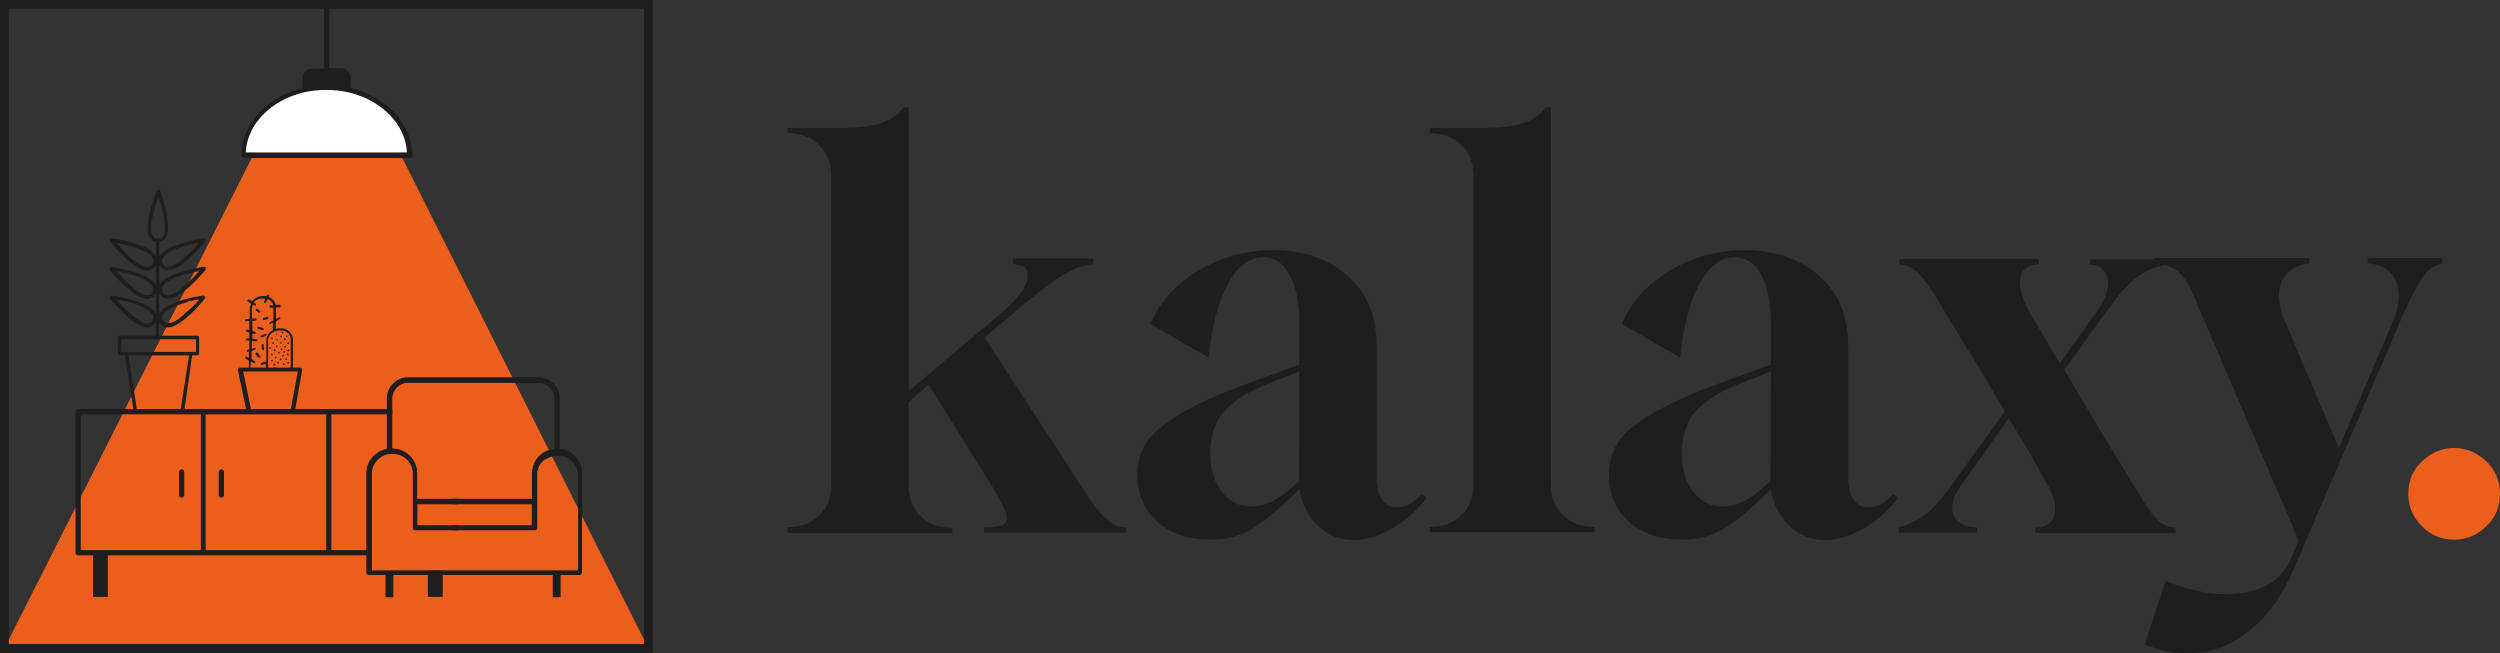 <?xml version="1.0" encoding="utf-8"?>
<!-- Generator: Adobe Illustrator 23.1.0, SVG Export Plug-In . SVG Version: 6.00 Build 0)  -->
<svg version="1.1" xmlns="http://www.w3.org/2000/svg" xmlns:xlink="http://www.w3.org/1999/xlink" x="0px" y="0px"
	 viewBox="0 0 572.6 149.6" style="enable-background:new 0 0 572.6 149.6;" xml:space="preserve">
<rect x="0" y="0" width="572.6" height="149.6" fill="#333333" stroke="none"/>
<style type="text/css">
	.st0{fill:#A3A2A2;}
	.st1{fill:#EB5E1C;}
	.st2{fill:#FFE91C;}
	.st3{fill:#162333;}
	.st4{fill:none;stroke:#000000;stroke-width:1.15;stroke-miterlimit:10;}
	.st5{fill:none;stroke:#000000;stroke-width:0.812;stroke-miterlimit:10;}
	.st6{fill:#010202;}
	.st7{fill:none;}
	.st8{fill:none;stroke:#010202;stroke-width:1.206;stroke-linecap:round;stroke-linejoin:round;stroke-miterlimit:10;}
	.st9{fill:#EB5E1C;stroke:#010202;stroke-width:1.206;stroke-linecap:round;stroke-linejoin:round;stroke-miterlimit:10;}
	.st10{fill:none;stroke:#010202;stroke-width:1.809;stroke-miterlimit:10;}
	.st11{fill:none;stroke:#010202;stroke-width:0.905;stroke-linecap:round;stroke-linejoin:round;stroke-miterlimit:10;}
	.st12{fill:none;stroke:#010202;stroke-width:0.519;stroke-linecap:round;stroke-linejoin:round;stroke-miterlimit:10;}
	.st13{fill:#EB5E1C;stroke:#010202;stroke-width:0.519;stroke-linecap:round;stroke-linejoin:round;stroke-miterlimit:10;}
	.st14{fill:#EB5E1C;stroke:#010202;stroke-width:0.831;stroke-linecap:round;stroke-linejoin:round;stroke-miterlimit:10;}
	.st15{fill:none;stroke:#010202;stroke-width:0.831;stroke-linecap:round;stroke-linejoin:round;stroke-miterlimit:10;}
	.st16{fill:#FFFFFF;}
	.st17{fill:none;stroke:#000000;stroke-width:2;stroke-miterlimit:10;}
	.st18{fill:#1E1E1E;}
</style>
<g id="Calque_3">
</g>
<g id="Calque_2">
</g>
<g id="Calque_1">
	<g>
		<polygon class="st1" points="58.3,34.9 91.5,34.9 148.5,148.5 1,148.5 		"/>
		<g>
			<g>
				<path class="st18" d="M104.3,93.7H17.9c-0.3,0-0.6,0.3-0.6,0.6v32.3c0,0.3,0.3,0.6,0.6,0.6h3.4v9.5h3.4v-9.5H98v9.5h3.4v-9.5
					h2.8c0.3,0,0.6-0.3,0.6-0.6V94.3C104.9,94,104.6,93.7,104.3,93.7z M45.9,126H18.5V94.9h27.5V126z M74.7,126H47.1V94.9h27.6V126z
					 M103.6,126H75.9V94.9h27.7V126z"/>
			</g>
			<g>
				<path class="st18" d="M50.7,114c-0.3,0-0.6-0.3-0.6-0.6v-5.3c0-0.3,0.3-0.6,0.6-0.6s0.6,0.3,0.6,0.6v5.3
					C51.3,113.7,51.1,114,50.7,114z"/>
			</g>
			<g>
				<path class="st18" d="M41.6,114c-0.3,0-0.6-0.3-0.6-0.6v-5.3c0-0.3,0.3-0.6,0.6-0.6s0.6,0.3,0.6,0.6v5.3
					C42.2,113.7,41.9,114,41.6,114z"/>
			</g>
		</g>
		<g>
			<g>
				<rect x="92.4" y="115.5" class="st1" width="26.2" height="4.8"/>
			</g>
			<g>
				<path class="st18" d="M128.2,102.8V91.3c0-2.7-2.2-4.9-4.9-4.9H93.5c-2.7,0-4.9,2.2-4.9,4.9v11.5c-2.7,0.5-4.7,2.9-4.7,5.6v22.7
					c0,0.3,0.3,0.6,0.6,0.6h3.8v5.1h1.8v-5.1h36.5v5.1h1.8v-5.1h4.3c0.3,0,0.6-0.3,0.6-0.6v-22.7C133.4,105.5,131.1,103,128.2,102.8
					z M89.9,91.3c0-2,1.6-3.6,3.7-3.6h29.8c2,0,3.6,1.6,3.6,3.6v11.5c0,0-0.1,0-0.1,0c-1,0.1-1.9,0.5-2.7,1
					c-0.2,0.1-0.3,0.2-0.4,0.3c-1.2,1-2,2.6-2,4.3v5.8H95.6v-5.8c0-3.2-2.6-5.7-5.7-5.7h0V91.3z M95.6,115.5h26.2v4.8H95.6V115.5z
					 M132.2,130.6h-47v-22.1c0-2.1,1.5-3.9,3.5-4.4c0.2,0,0.4-0.1,0.6-0.1c0,0,0,0,0.1,0c0.1,0,0.3,0,0.4,0h0.2c2.5,0,4.5,2,4.5,4.5
					v12.4c0,0.3,0.3,0.6,0.6,0.6h27.4c0.3,0,0.6-0.3,0.6-0.6v-12.4c0-0.2,0-0.3,0-0.4c0-0.1,0-0.3,0.1-0.4c0-0.1,0.1-0.3,0.1-0.4
					c0-0.2,0.1-0.3,0.2-0.4c0-0.1,0.1-0.2,0.1-0.3c0.1-0.1,0.1-0.2,0.2-0.3c0-0.1,0.1-0.2,0.2-0.2c0.1-0.1,0.1-0.2,0.2-0.3
					c0.1-0.1,0.2-0.2,0.3-0.3c0.1-0.1,0.2-0.2,0.3-0.2c0.1,0,0.1-0.1,0.2-0.1c0,0,0,0,0.1,0c0.1-0.1,0.3-0.2,0.4-0.3
					c0.1,0,0.2-0.1,0.3-0.1c0.4-0.2,0.9-0.4,1.4-0.4c0.2,0,0.3,0,0.5,0h0.2c0.2,0,0.3,0,0.5,0c2.2,0.2,4,2.2,4,4.5V130.6z"/>
				<path class="st7" d="M132.2,108.5v10l-2-3.7l-1.2-2.2l-1.7-3.1l-0.5-0.9l-2-3.6c0,0,0,0,0.1,0c0.1-0.1,0.3-0.2,0.4-0.3
					c0.1,0,0.2-0.1,0.3-0.1c0.4-0.2,0.9-0.4,1.4-0.4c0.2,0,0.3,0,0.5,0h0.2c0.2,0,0.3,0,0.5,0C130.5,104.2,132.2,106.1,132.2,108.5z
					"/>
				<path class="st7" d="M127,91.3v11.5c0,0-0.1,0-0.1,0c-1,0.1-1.9,0.5-2.7,1l-0.5-1l-4.4-8.1l-0.5-1l-3-6h7.6
					C125.4,87.6,127,89.3,127,91.3z"/>
				<path class="st1" d="M124.2,103.8c-0.2,0.1-0.3,0.2-0.4,0.3c-1.2,1-2,2.6-2,4.3v5.8H95.6v-5.8c0-3.2-2.6-5.7-5.7-5.7h0V91.3
					c0-2,1.6-3.6,3.7-3.6h22.2l3,6l0.5,1l4.4,8.1L124.2,103.8z"/>
				<path class="st1" d="M132.2,118.5v12.1h-47v-22.1c0-2.1,1.5-3.9,3.5-4.4c0.2,0,0.4-0.1,0.6-0.1c0,0,0,0,0.1,0c0.1,0,0.3,0,0.4,0
					h0.2c2.5,0,4.5,2,4.5,4.5v12.4c0,0.3,0.3,0.6,0.6,0.6h27.4c0.3,0,0.6-0.3,0.6-0.6v-12.4c0-0.2,0-0.3,0-0.4c0-0.1,0-0.3,0.1-0.4
					c0-0.1,0.1-0.3,0.1-0.4c0-0.2,0.1-0.3,0.2-0.4c0-0.1,0.1-0.2,0.1-0.3c0.1-0.1,0.1-0.2,0.2-0.3c0-0.1,0.1-0.2,0.2-0.2
					c0.1-0.1,0.1-0.2,0.2-0.3c0.1-0.1,0.2-0.2,0.3-0.3c0.1-0.1,0.2-0.2,0.3-0.2c0.1,0,0.1-0.1,0.2-0.1l2,3.6l0.5,0.9l1.7,3.1
					l1.2,2.2L132.2,118.5z"/>
			</g>
		</g>
		<g>
			<g>
				<polygon class="st1" points="44.9,77.7 44.9,80.6 37.3,80.6 38.7,77.7 				"/>
			</g>
			<g>
				<polygon class="st1" points="43.2,81.4 41.4,93.7 31.3,93.7 31.2,92.8 31.2,92.8 31.3,92.5 36.9,81.4 				"/>
			</g>
			<g>
				<path class="st18" d="M36.6,67.3c0.4,0.7,1,1.1,1.7,1.1c0.1,0,0.1,0,0.2,0c2.5,0,6.2-3.9,7.8-5.7c0.4-0.4,0.6-0.8,0.8-0.9
					c0.1-0.1,0.1-0.3,0-0.5c0,0,0-0.1-0.1-0.1c-0.1-0.1-0.2-0.1-0.4-0.1c-0.3,0.1-8.6,1.3-10.1,4.1v-4.6c0,0,0,0.1,0.1,0.2
					c0.4,0.7,1,1.1,1.7,1.1c0.1,0,0.1,0,0.2,0c3.1,0,8-6,8.5-6.6c0.1-0.1,0.1-0.3,0-0.5c-0.1-0.2-0.2-0.2-0.4-0.2
					c-0.3,0.1-8.6,1.3-10.1,4.1v-3.3c0.6-0.1,1.1-0.4,1.4-0.9c1.8-2.6-1.1-10.5-1.2-10.8c-0.1-0.2-0.2-0.3-0.4-0.3
					c-0.2,0-0.3,0.1-0.4,0.3c-0.3,0.8-3.3,8.3-1.6,10.8c0.3,0.5,0.8,0.8,1.4,0.9v3.3c-1.4-2.9-9.7-4.1-10.1-4.1
					c-0.2,0-0.3,0.1-0.4,0.2c-0.1,0.1-0.1,0.3,0,0.5c0.6,0.7,5.4,6.7,8.5,6.7c0.1,0,0.1,0,0.2,0c0.7-0.1,1.3-0.5,1.7-1.1
					c0-0.1,0.1-0.1,0.1-0.2v4.6c-1.4-2.9-9.7-4.1-10.1-4.1c-0.2,0-0.3,0.1-0.4,0.2c-0.1,0.1-0.1,0.3,0,0.5c0.6,0.7,5.4,6.6,8.5,6.6
					c0.1,0,0.1,0,0.2,0c0.7-0.1,1.3-0.5,1.7-1.1c0-0.1,0.1-0.1,0.1-0.2v4.6c-1.4-2.9-9.7-4.1-10.1-4.1c-0.2,0-0.3,0.1-0.4,0.2
					c-0.1,0.1-0.1,0.3,0,0.5c0.6,0.7,5.4,6.6,8.5,6.6c0.1,0,0.1,0,0.2,0c0.7-0.1,1.3-0.5,1.7-1.1c0-0.1,0.1-0.1,0.1-0.2v3.2h-8.3
					c-0.2,0-0.4,0.2-0.4,0.4V81c0,0.2,0.2,0.4,0.4,0.4h1.2l2,12.6l0,0.2c0,0.2,0.2,0.3,0.4,0.3h10.8c0.2,0,0.4-0.1,0.4-0.4L44,81.4
					h1.2c0.2,0,0.4-0.2,0.4-0.4v-3.7c0-0.2-0.2-0.4-0.4-0.4h-8.8v-3.2c0,0.1,0,0.1,0.1,0.2c0.4,0.7,1,1.1,1.7,1.1c0.1,0,0.1,0,0.2,0
					c0.6,0,1.3-0.2,2-0.6c2.9-1.5,6.1-5.5,6.5-6c0.1-0.1,0.1-0.3,0-0.5c-0.1-0.1-0.2-0.2-0.4-0.2c-0.1,0-1.5,0.2-3.1,0.6
					c-2.6,0.6-6,1.8-6.9,3.5v-4.6C36.5,67.2,36.6,67.2,36.6,67.3z M37.3,65.6c0.9-1.8,5.6-3,8.3-3.5c-1.8,2.1-5.3,5.7-7.3,5.5
					c-0.4,0-0.8-0.3-1-0.7S37,66,37.3,65.6z M37.3,59.1c0.9-1.8,5.6-3,8.3-3.5c-1.8,2.1-5.3,5.6-7.3,5.5c-0.4,0-0.8-0.3-1-0.7
					S37,59.5,37.3,59.1z M34.9,60.4c-0.2,0.5-0.6,0.7-1,0.7c-2,0.2-5.4-3.3-7.3-5.5c2.7,0.5,7.5,1.7,8.3,3.5
					C35.1,59.5,35.1,59.9,34.9,60.4z M34.9,66.9c-0.2,0.5-0.6,0.7-1,0.7c-1.9,0.2-5.4-3.4-7.3-5.5c2.7,0.5,7.5,1.7,8.3,3.5
					C35.1,66,35.1,66.4,34.9,66.9z M34.9,73.4c-0.2,0.5-0.6,0.7-1,0.7c-1.9,0.2-5.4-3.4-7.3-5.5c2.7,0.5,7.5,1.7,8.3,3.5
					C35.1,72.5,35.1,72.9,34.9,73.4z M37.3,72.1c0.1-0.3,0.4-0.5,0.7-0.8c0.1-0.1,0.1-0.1,0.2-0.1c0.2-0.1,0.4-0.3,0.6-0.4
					c0.1,0,0.2-0.1,0.3-0.2c0.4-0.2,0.8-0.4,1.2-0.5c0.1-0.1,0.3-0.1,0.4-0.2c0.3-0.1,0.6-0.2,0.9-0.3c0.3-0.1,0.6-0.2,0.9-0.3
					c0.2,0,0.3-0.1,0.5-0.1c0.1,0,0.2,0,0.3-0.1c0.8-0.2,1.7-0.4,2.3-0.5c-0.2,0.3-0.5,0.5-0.7,0.8c-0.3,0.3-0.6,0.6-0.9,0.9
					c-0.2,0.2-0.5,0.5-0.8,0.7c-0.2,0.2-0.4,0.3-0.6,0.5c-0.2,0.2-0.3,0.3-0.5,0.5c-0.2,0.2-0.3,0.3-0.5,0.4
					c-0.1,0.1-0.2,0.2-0.3,0.3c0,0-0.1,0-0.1,0.1c0,0,0,0-0.1,0.1c0,0,0,0,0,0c-0.8,0.6-1.6,1-2.3,1.1c-0.1,0-0.2,0-0.3,0
					c0,0-0.1,0-0.2,0c-0.4,0-0.8-0.3-1-0.7C37.1,72.9,37,72.5,37.3,72.1z M41.4,93.7H31.3l-0.1-0.9v0l-1.8-11.4h13.9L41.4,93.7z
					 M44.9,77.7v2.9H27.8v-2.9H44.9z M36.4,54.6c-0.1,0-0.2,0-0.3,0c-0.1,0-0.2,0-0.3,0c-0.4-0.1-0.6-0.2-0.8-0.5
					c-1.1-1.6,0.3-6.4,1.3-9c0.9,2.6,2.1,7.4,1,9C37,54.4,36.8,54.5,36.4,54.6z"/>
			</g>
			<g>
				<path class="st1" d="M45.6,68.6c-0.2,0.3-0.5,0.5-0.7,0.8c-0.3,0.3-0.6,0.6-0.9,0.9c-0.2,0.2-0.5,0.5-0.8,0.7
					c-0.2,0.2-0.4,0.3-0.6,0.5c-0.2,0.2-0.3,0.3-0.5,0.5c-0.2,0.2-0.3,0.3-0.5,0.4c-0.1,0.1-0.2,0.2-0.3,0.3c-0.1,0-0.1,0.1-0.2,0.1
					l1.8-3.7v0c0.1,0,0.2,0,0.3-0.1C44.1,68.9,44.9,68.7,45.6,68.6z"/>
			</g>
		</g>
		<g>
			<g>
				<path class="st18" d="M80.3,20.1v-2.3c0-1.2-1-2.2-2.2-2.2h-2.7V1h-1.2v14.7h-2.7c-1.2,0-2.2,1-2.2,2.2v2.3
					c-8.1,2-14,8.1-14,15.4c0,0.3,0.3,0.6,0.6,0.6h38c0.3,0,0.6-0.2,0.6-0.6C94.3,28.2,88.4,22.1,80.3,20.1z M56.3,34.9
					c0.3-6.5,5.8-11.9,13.1-13.7c1.7-0.4,3.5-0.6,5.3-0.6c1.8,0,3.6,0.2,5.3,0.6c7.4,1.8,12.9,7.2,13.1,13.7H56.3z"/>
				<path class="st16" d="M93.2,34.9H56.3c0.3-6.5,5.8-11.9,13.1-13.7c1.7-0.4,3.5-0.6,5.3-0.6c1.8,0,3.6,0.2,5.3,0.6
					C87.4,23,92.9,28.5,93.2,34.9z"/>
			</g>
		</g>
		<g>
			<path class="st18" d="M149.5,149.5H0V0h149.5V149.5z M2,147.5h145.5V2H2V147.5z"/>
		</g>
		<g>
			<g>
				<path class="st6" d="M62.7,76.1v2.4c0,0,0,0,0,0.1c0,0,0,0,0,0.1v5.5h-1.5v0h2.1V82h0C63.1,82,63,82,63,81.9
					c0-0.1,0.1-0.2,0.2-0.2h0v-5.9C63,75.9,62.8,76,62.7,76.1z M62.9,83.3c0.1,0,0.2,0.1,0.2,0.2c0,0.1-0.1,0.2-0.2,0.2
					s-0.2-0.1-0.2-0.2C62.7,83.4,62.8,83.3,62.9,83.3z M62.9,80.4c-0.1,0-0.2-0.1-0.2-0.2c0-0.1,0.1-0.2,0.2-0.2
					c0.1,0,0.2,0.1,0.2,0.2C63.1,80.3,63,80.4,62.9,80.4z"/>
				<path class="st18" d="M69.1,84.4c-0.1-0.1-0.2-0.2-0.4-0.2h-1.6v-6.4c0-1.4-1.2-2.6-2.6-2.6H64c-0.3,0-0.5,0-0.8,0.1v-1.7
					l0.9-0.5c0.1-0.1,0.2-0.2,0.1-0.3c-0.1-0.1-0.2-0.2-0.3-0.1L63.2,73v-2.6H64c0.1,0,0.3-0.1,0.3-0.3c0-0.1-0.1-0.3-0.3-0.3h-0.9
					C63,69,62.3,68.3,61.5,68l0.1-0.2c0.1-0.1,0-0.3-0.1-0.3c-0.1-0.1-0.3,0-0.3,0.1L61,67.8c-0.1,0-0.3,0-0.4,0h-0.5
					c-1,0-1.8,0.5-2.3,1.2l-0.7-0.4c-0.1-0.1-0.3,0-0.4,0.1c-0.1,0.1,0,0.3,0.1,0.4l0.7,0.5c-0.2,0.4-0.3,0.8-0.3,1.2V73l-0.9,0.1
					c-0.1,0-0.2,0.2-0.2,0.3c0,0.1,0.1,0.2,0.2,0.2h0l0.8-0.1v2.1l-0.5-0.1c-0.1,0-0.3,0-0.3,0.2c0,0.1,0,0.3,0.2,0.3l0.6,0.2v1.3
					l-0.5,0c-0.1,0-0.3,0.1-0.3,0.2c0,0.1,0.1,0.3,0.2,0.3l0.6,0v2l-0.4,0.1c-0.1,0-0.2,0.2-0.2,0.3c0,0.1,0.1,0.2,0.2,0.2
					c0,0,0.1,0,0.1,0l0.2-0.1V82l-0.4-0.3c-0.1-0.1-0.3-0.1-0.4,0.1c-0.1,0.1,0,0.3,0.1,0.4l0.7,0.4v1.6h-2.1
					c-0.1,0-0.3,0.1-0.3,0.2c-0.1,0.1-0.1,0.2-0.1,0.4l2,9.6c0,0.2,0.2,0.4,0.4,0.4H67c0.2,0,0.4-0.2,0.5-0.4l1.7-9.6
					C69.2,84.6,69.1,84.5,69.1,84.4z M57.7,82.9l0.4,0.3c0,0,0.1,0,0.1,0c0.1,0,0.2,0,0.2-0.1c0.1-0.1,0-0.3-0.1-0.4l-0.7-0.5v-1.8
					l0.8-0.3c0.1-0.1,0.2-0.2,0.2-0.3c0-0.1-0.2-0.2-0.3-0.1l-0.6,0.2v-1.8l1,0.1c0,0,0,0,0,0c0.1,0,0.2-0.1,0.3-0.2
					c0-0.2-0.1-0.3-0.2-0.3l-1-0.1v-1.2l0.5,0.1c0,0,0,0,0.1,0c0.1,0,0.2-0.1,0.2-0.2c0-0.1-0.1-0.3-0.2-0.3l-0.6-0.2v-2.3l0.8-0.1
					c0.1,0,0.2-0.2,0.2-0.3c0-0.1-0.2-0.2-0.3-0.2L57.7,73v-2.3c0-0.3,0.1-0.6,0.2-0.9l0.4,0.2c0,0,0.1,0,0.1,0c0.1,0,0.2,0,0.2-0.1
					c0.1-0.1,0-0.3-0.1-0.4l-0.4-0.2c0.4-0.6,1.1-0.9,1.9-0.9h0.5c0.1,0,0.1,0,0.2,0L60.5,69c-0.1,0.1,0,0.3,0.1,0.4
					c0,0,0.1,0,0.1,0c0.1,0,0.2-0.1,0.2-0.1l0.4-0.8c0.6,0.2,1.1,0.8,1.3,1.4H62c-0.2,0-0.3,0.1-0.3,0.3c0,0.1,0.1,0.3,0.3,0.3h0.6
					v2.9l-0.8,0.4c-0.1,0.1-0.2,0.2-0.1,0.3c0,0.1,0.1,0.1,0.2,0.1c0,0,0.1,0,0.1,0l0.5-0.3v1.7c-0.9,0.5-1.5,1.4-1.5,2.5v4.7
					c0,0-0.1,0-0.1,0l-1,0.3c-0.1,0-0.2,0.2-0.2,0.3c0,0.1,0.1,0.2,0.2,0.2c0,0,0.1,0,0.1,0l0.9-0.3v0.9h0.5v-6.1
					c0-0.8,0.4-1.5,1-1.9c0.2-0.1,0.3-0.2,0.5-0.3c0.2-0.1,0.5-0.1,0.8-0.1h0.5c1.2,0,2.1,0.9,2.1,2.1v6.3h-3.4v0h-2.1v0h-3.4V82.9z
					 M66.6,93.8h-9.1l-1.8-8.7h12.5L66.6,93.8z"/>
			</g>
			<g>
				<path class="st1" d="M64.5,75.7H64c-0.3,0-0.5,0-0.8,0.1c-0.2,0.1-0.4,0.2-0.5,0.3c-0.6,0.4-1,1.1-1,1.9v6.1h-0.3v0h1.8v0h3.4
					v-6.3C66.6,76.7,65.7,75.7,64.5,75.7z M65.7,76.8c0.1,0,0.2,0.1,0.2,0.2c0,0.1-0.1,0.2-0.2,0.2c-0.1,0-0.2-0.1-0.2-0.2
					C65.6,76.9,65.7,76.8,65.7,76.8z M65.2,77.5c0.1,0,0.2,0.1,0.2,0.2c0,0.1-0.1,0.2-0.2,0.2c-0.1,0-0.2-0.1-0.2-0.2
					C65.1,77.6,65.1,77.5,65.2,77.5z M64.7,76.1c0.1,0,0.2,0.1,0.2,0.2c0,0.1-0.1,0.2-0.2,0.2c-0.1,0-0.2-0.1-0.2-0.2
					C64.6,76.1,64.6,76.1,64.7,76.1z M64.5,76.9c0.1,0,0.2,0.1,0.2,0.2c0,0.1-0.1,0.2-0.2,0.2c-0.1,0-0.2-0.1-0.2-0.2
					C64.3,77,64.4,76.9,64.5,76.9z M64.3,78.4c0.1,0,0.2,0.1,0.2,0.2c0,0.1-0.1,0.1-0.2,0.1c-0.1,0-0.2-0.1-0.2-0.1
					C64.2,78.5,64.2,78.4,64.3,78.4z M63.7,77.8c0,0.1-0.1,0.2-0.2,0.2c-0.1,0-0.2-0.1-0.2-0.2c0-0.1,0.1-0.1,0.2-0.1
					C63.6,77.7,63.7,77.8,63.7,77.8z M63.3,76.4c0.1,0,0.2,0.1,0.2,0.2c0,0.1-0.1,0.2-0.2,0.2c-0.1,0-0.1,0-0.1-0.1v-0.1
					C63.2,76.4,63.3,76.4,63.3,76.4z M62.9,80c0.1,0,0.2,0.1,0.2,0.2c0,0.1-0.1,0.2-0.2,0.2c-0.1,0-0.2-0.1-0.2-0.2
					C62.8,80.1,62.8,80,62.9,80z M62.9,83.3c0.1,0,0.2,0.1,0.2,0.2c0,0.1-0.1,0.2-0.2,0.2s-0.2-0.1-0.2-0.2
					C62.7,83.4,62.8,83.3,62.9,83.3z M62.7,78.5C62.7,78.5,62.7,78.5,62.7,78.5c0,0.1,0,0.1,0,0.1c0,0.1-0.1,0.1-0.1,0.1
					c-0.1,0-0.2-0.1-0.2-0.2c0-0.1,0.1-0.2,0.2-0.2C62.6,78.4,62.7,78.4,62.7,78.5z M62.3,81.4c-0.1,0-0.2-0.1-0.2-0.2
					c0-0.1,0.1-0.2,0.2-0.2c0.1,0,0.2,0.1,0.2,0.2C62.5,81.3,62.4,81.4,62.3,81.4z M62.5,82.6c0,0.1-0.1,0.2-0.2,0.2
					c-0.1,0-0.2-0.1-0.2-0.2s0.1-0.2,0.2-0.2C62.4,82.4,62.5,82.5,62.5,82.6z M62.3,77.4c0.1,0,0.2,0.1,0.2,0.2
					c0,0.1-0.1,0.2-0.2,0.2c-0.1,0-0.2-0.1-0.2-0.2C62.2,77.4,62.2,77.4,62.3,77.4z M62,79.6c0.1,0,0.2,0.1,0.2,0.2
					c0,0.1-0.1,0.2-0.2,0.2s-0.2-0.1-0.2-0.2C61.8,79.6,61.9,79.6,62,79.6z M63.2,82L63.2,82C63.1,82,63,82,63,81.9
					c0-0.1,0.1-0.2,0.2-0.2h0c0.1,0,0.1,0.1,0.1,0.2C63.3,82,63.3,82,63.2,82z M63.5,79.5c-0.1,0-0.2-0.1-0.2-0.2
					c0-0.1,0.1-0.2,0.2-0.2c0.1,0,0.2,0.1,0.2,0.2C63.6,79.4,63.6,79.5,63.5,79.5z M63.7,83.2c-0.1,0-0.2-0.1-0.2-0.2
					c0-0.1,0.1-0.2,0.2-0.2c0.1,0,0.2,0.1,0.2,0.2C63.9,83.2,63.8,83.2,63.7,83.2z M63.9,81c-0.1,0-0.2-0.1-0.2-0.2
					c0-0.1,0.1-0.2,0.2-0.2c0.1,0,0.2,0.1,0.2,0.2C64.1,80.9,64,81,63.9,81z M64.3,82.4c-0.1,0-0.2-0.1-0.2-0.2
					c0-0.1,0.1-0.2,0.2-0.2c0.1,0,0.2,0.1,0.2,0.2C64.5,82.4,64.4,82.4,64.3,82.4z M64.6,80.2c-0.1,0-0.2-0.1-0.2-0.2
					c0-0.1,0.1-0.2,0.2-0.2c0.1,0,0.2,0.1,0.2,0.2C64.7,80.1,64.7,80.2,64.6,80.2z M64.7,81.5c0-0.1,0.1-0.2,0.2-0.2
					c0.1,0,0.2,0.1,0.2,0.2c0,0.1-0.1,0.2-0.2,0.2C64.8,81.6,64.7,81.6,64.7,81.5z M65,83.6c-0.1,0-0.2-0.1-0.2-0.2
					c0-0.1,0.1-0.2,0.2-0.2s0.2,0.1,0.2,0.2C65.2,83.5,65.1,83.6,65,83.6z M65.1,80.8c-0.1,0-0.2-0.1-0.2-0.2c0-0.1,0.1-0.2,0.2-0.2
					c0.1,0,0.2,0.1,0.2,0.2C65.3,80.7,65.2,80.8,65.1,80.8z M65.2,79.4c0-0.1,0.1-0.2,0.2-0.2c0.1,0,0.2,0.1,0.2,0.2
					c0,0.1-0.1,0.2-0.2,0.2C65.3,79.6,65.2,79.5,65.2,79.4z M65.6,82.4c-0.1,0-0.2-0.1-0.2-0.2c0-0.1,0.1-0.2,0.2-0.2
					c0.1,0,0.2,0.1,0.2,0.2C65.7,82.4,65.7,82.4,65.6,82.4z M65.7,81.2c0-0.1,0.1-0.2,0.2-0.2c0.1,0,0.2,0.1,0.2,0.2
					c0,0.1-0.1,0.2-0.2,0.2C65.8,81.4,65.7,81.3,65.7,81.2z M66.1,83.2c-0.1,0-0.2-0.1-0.2-0.2c0-0.1,0.1-0.2,0.2-0.2
					c0.1,0,0.2,0.1,0.2,0.2C66.2,83.2,66.2,83.2,66.1,83.2z M66.1,80.4c-0.1,0-0.2-0.1-0.2-0.2c0-0.1,0.1-0.2,0.2-0.2
					c0.1,0,0.2,0.1,0.2,0.2C66.2,80.3,66.2,80.4,66.1,80.4z M66.1,78.7c-0.1,0-0.2-0.1-0.2-0.2c0-0.1,0.1-0.2,0.2-0.2
					c0.1,0,0.2,0.1,0.2,0.2C66.2,78.6,66.2,78.7,66.1,78.7z"/>
				<path class="st6" d="M61.1,84.2L61.1,84.2l2.1,0v0H61.1z"/>
			</g>
			<g>
				<path class="st18" d="M59.6,71.5c0,0.1-0.1,0.1-0.2,0.1c-0.1,0-0.1,0-0.2,0l-0.5-0.4c-0.1-0.1-0.1-0.2-0.1-0.4
					c0.1-0.1,0.2-0.1,0.4,0l0.5,0.4C59.7,71.3,59.7,71.4,59.6,71.5z"/>
			</g>
			<g>
				<path class="st18" d="M61.5,72.8c0,0.1,0,0.3-0.2,0.3l-0.8,0.2c0,0,0,0-0.1,0c-0.1,0-0.2-0.1-0.2-0.2c0-0.1,0-0.3,0.2-0.3
					l0.8-0.2C61.3,72.6,61.4,72.6,61.5,72.8z"/>
			</g>
			<g>
				<path class="st18" d="M60.4,75.4c0,0.1-0.1,0.2-0.2,0.2c0,0,0,0-0.1,0l-1-0.3c-0.1,0-0.2-0.2-0.2-0.3c0-0.1,0.2-0.2,0.3-0.2
					l1,0.3C60.4,75.1,60.4,75.3,60.4,75.4z"/>
			</g>
			<g>
				<path class="st18" d="M60.9,76.9l-0.9,0.4c0,0-0.1,0-0.1,0c-0.1,0-0.2,0-0.2-0.1c-0.1-0.1,0-0.3,0.1-0.3l0.9-0.4
					c0.1-0.1,0.3,0,0.3,0.1C61.1,76.7,61,76.9,60.9,76.9z"/>
			</g>
			<g>
				<path class="st18" d="M59.5,81.9c0,0-0.1,0-0.2,0c-0.1,0-0.2,0-0.2-0.1l-0.5-0.6c-0.1-0.1-0.1-0.3,0-0.4c0.1-0.1,0.3-0.1,0.4,0
					l0.5,0.6C59.7,81.7,59.7,81.8,59.5,81.9z"/>
			</g>
			<g>
				<path class="st18" d="M60.5,79.9c0,0.2-0.1,0.3-0.2,0.3c0,0,0,0,0,0c-0.1,0-0.2-0.1-0.3-0.2l-0.1-0.9c0-0.2,0.1-0.3,0.2-0.3
					c0.1,0,0.3,0.1,0.3,0.2L60.5,79.9z"/>
			</g>
			<g>
				<path class="st18" d="M63.5,76.5c0,0.1-0.1,0.2-0.2,0.2c-0.1,0-0.1,0-0.1-0.1v-0.1c0,0,0.1-0.1,0.1-0.1
					C63.4,76.4,63.5,76.5,63.5,76.5z"/>
				<path d="M63.2,76.5v0.1C63.2,76.6,63.2,76.6,63.2,76.5C63.2,76.5,63.2,76.5,63.2,76.5z"/>
			</g>
			<g>
				<path class="st18" d="M65.9,77c0,0.1-0.1,0.2-0.2,0.2c-0.1,0-0.2-0.1-0.2-0.2c0-0.1,0.1-0.2,0.2-0.2
					C65.8,76.8,65.9,76.9,65.9,77z"/>
			</g>
			<g>
				<path class="st18" d="M66.2,78.6c0,0.1-0.1,0.2-0.2,0.2c-0.1,0-0.2-0.1-0.2-0.2c0-0.1,0.1-0.2,0.2-0.2
					C66.2,78.4,66.2,78.5,66.2,78.6z"/>
			</g>
			<g>
				<path class="st18" d="M66.1,81.2c0,0.1-0.1,0.2-0.2,0.2c-0.1,0-0.2-0.1-0.2-0.2c0-0.1,0.1-0.2,0.2-0.2
					C66,81.1,66.1,81.2,66.1,81.2z"/>
			</g>
			<g>
				<path class="st18" d="M66.2,83.1c0,0.1-0.1,0.2-0.2,0.2c-0.1,0-0.2-0.1-0.2-0.2c0-0.1,0.1-0.2,0.2-0.2
					C66.2,82.9,66.2,83,66.2,83.1z"/>
			</g>
			<g>
				<path class="st18" d="M66.2,80.3c0,0.1-0.1,0.2-0.2,0.2c-0.1,0-0.2-0.1-0.2-0.2c0-0.1,0.1-0.2,0.2-0.2
					C66.2,80.1,66.2,80.2,66.2,80.3z"/>
			</g>
			<g>
				<path class="st18" d="M64.5,82.3c0,0.1-0.1,0.2-0.2,0.2c-0.1,0-0.2-0.1-0.2-0.2c0-0.1,0.1-0.2,0.2-0.2
					C64.4,82.1,64.5,82.2,64.5,82.3z"/>
			</g>
			<g>
				<path class="st18" d="M64.5,78.6c0,0.1-0.1,0.1-0.2,0.1c-0.1,0-0.2-0.1-0.2-0.1c0-0.1,0.1-0.2,0.2-0.2
					C64.4,78.4,64.5,78.5,64.5,78.6z"/>
			</g>
			<g>
				<path class="st18" d="M64.7,80c0,0.1-0.1,0.2-0.2,0.2c-0.1,0-0.2-0.1-0.2-0.2c0-0.1,0.1-0.2,0.2-0.2
					C64.7,79.9,64.7,79.9,64.7,80z"/>
			</g>
			<g>
				<path class="st18" d="M65,81.5c0,0.1-0.1,0.2-0.2,0.2c-0.1,0-0.2-0.1-0.2-0.2c0-0.1,0.1-0.2,0.2-0.2C65,81.3,65,81.4,65,81.5z"
					/>
			</g>
			<g>
				<path class="st18" d="M65.5,79.4c0,0.1-0.1,0.2-0.2,0.2c-0.1,0-0.2-0.1-0.2-0.2c0-0.1,0.1-0.2,0.2-0.2
					C65.5,79.2,65.5,79.3,65.5,79.4z"/>
			</g>
			<g>
				<path class="st18" d="M65.7,82.3c0,0.1-0.1,0.2-0.2,0.2c-0.1,0-0.2-0.1-0.2-0.2c0-0.1,0.1-0.2,0.2-0.2
					C65.7,82.1,65.7,82.2,65.7,82.3z"/>
			</g>
			<g>
				<path class="st18" d="M65.3,80.6c0,0.1-0.1,0.2-0.2,0.2c-0.1,0-0.2-0.1-0.2-0.2c0-0.1,0.1-0.2,0.2-0.2
					C65.2,80.5,65.3,80.5,65.3,80.6z"/>
			</g>
			<g>
				<path class="st18" d="M65.2,83.4c0,0.1-0.1,0.2-0.2,0.2s-0.2-0.1-0.2-0.2c0-0.1,0.1-0.2,0.2-0.2S65.2,83.4,65.2,83.4z"/>
			</g>
			<g>
				<path class="st18" d="M64.9,76.2c0,0.1-0.1,0.2-0.2,0.2c-0.1,0-0.2-0.1-0.2-0.2c0-0.1,0.1-0.2,0.2-0.2
					C64.8,76.1,64.9,76.1,64.9,76.2z"/>
			</g>
			<g>
				<path class="st18" d="M62.7,78.6C62.7,78.6,62.7,78.6,62.7,78.6c0,0.1-0.1,0.2-0.2,0.2c-0.1,0-0.2-0.1-0.2-0.2
					c0-0.1,0.1-0.2,0.2-0.2C62.6,78.4,62.7,78.4,62.7,78.6C62.7,78.5,62.7,78.5,62.7,78.6z"/>
			</g>
			<g>
				<path class="st18" d="M62.1,79.7c0,0.1-0.1,0.2-0.2,0.2s-0.2-0.1-0.2-0.2c0-0.1,0.1-0.2,0.2-0.2S62.1,79.6,62.1,79.7z"/>
			</g>
			<g>
				<path class="st18" d="M62.5,77.5c0,0.1-0.1,0.2-0.2,0.2c-0.1,0-0.2-0.1-0.2-0.2c0-0.1,0.1-0.2,0.2-0.2
					C62.4,77.4,62.5,77.4,62.5,77.5z"/>
			</g>
			<g>
				<path class="st18" d="M63.6,79.3c0,0.1-0.1,0.2-0.2,0.2c-0.1,0-0.2-0.1-0.2-0.2c0-0.1,0.1-0.2,0.2-0.2
					C63.6,79.2,63.6,79.2,63.6,79.3z"/>
			</g>
			<g>
				<path class="st18" d="M64.1,80.8c0,0.1-0.1,0.2-0.2,0.2c-0.1,0-0.2-0.1-0.2-0.2c0-0.1,0.1-0.2,0.2-0.2
					C64,80.6,64.1,80.7,64.1,80.8z"/>
			</g>
			<g>
				<path class="st18" d="M62.5,82.6c0,0.1-0.1,0.2-0.2,0.2c-0.1,0-0.2-0.1-0.2-0.2s0.1-0.2,0.2-0.2C62.4,82.4,62.5,82.5,62.5,82.6z
					"/>
			</g>
			<g>
				<path class="st18" d="M63.7,77.8c0,0.1-0.1,0.2-0.2,0.2c-0.1,0-0.2-0.1-0.2-0.2c0-0.1,0.1-0.1,0.2-0.1
					C63.6,77.7,63.7,77.8,63.7,77.8z"/>
			</g>
			<g>
				<path class="st18" d="M65.4,77.7c0,0.1-0.1,0.2-0.2,0.2c-0.1,0-0.2-0.1-0.2-0.2c0-0.1,0.1-0.2,0.2-0.2
					C65.3,77.5,65.4,77.6,65.4,77.7z"/>
			</g>
			<g>
				<path class="st18" d="M64.6,77.1c0,0.1-0.1,0.2-0.2,0.2c-0.1,0-0.2-0.1-0.2-0.2c0-0.1,0.1-0.2,0.2-0.2
					C64.6,76.9,64.6,77,64.6,77.1z"/>
			</g>
			<g>
				<path class="st18" d="M63.1,80.2c0,0.1-0.1,0.2-0.2,0.2c-0.1,0-0.2-0.1-0.2-0.2c0-0.1,0.1-0.2,0.2-0.2
					C63,80,63.1,80.1,63.1,80.2z"/>
			</g>
			<g>
				<path class="st18" d="M63.9,83.1c0,0.1-0.1,0.2-0.2,0.2c-0.1,0-0.2-0.1-0.2-0.2c0-0.1,0.1-0.2,0.2-0.2
					C63.8,82.9,63.9,83,63.9,83.1z"/>
			</g>
			<g>
				<path class="st18" d="M63.3,81.9c0,0.1-0.1,0.1-0.1,0.2h0C63.1,82,63,82,63,81.9c0-0.1,0.1-0.2,0.2-0.2h0
					C63.3,81.7,63.3,81.8,63.3,81.9z"/>
			</g>
			<g>
				<path class="st18" d="M62.5,81.2c0,0.1-0.1,0.2-0.2,0.2c-0.1,0-0.2-0.1-0.2-0.2c0-0.1,0.1-0.2,0.2-0.2
					C62.4,81.1,62.5,81.2,62.5,81.2z"/>
			</g>
			<g>
				<path class="st18" d="M63,83.5c0,0.1-0.1,0.2-0.2,0.2s-0.2-0.1-0.2-0.2c0-0.1,0.1-0.2,0.2-0.2S63,83.4,63,83.5z"/>
			</g>
		</g>
	</g>
	<g>
		<path class="st18" d="M180.4,121.9v-1.2h0.1c3,0,5.4-0.9,7.2-2.7c1.8-1.8,2.7-4.2,2.7-7.2V40.4c0-3-0.9-5.4-2.8-7.2
			c-1.9-1.8-4.3-2.7-7.2-2.7v-1.2H193c4.2,0,7.4-0.5,9.6-1.4c2.1-0.9,3.5-2,4.3-3.3h1.2v65l21-17.7c3.4-2.8,5.4-5.3,6.1-7.5
			c0.5-2.1,0-3.3-1.6-3.6l-1.6-0.4v-1.2h18.4v1.2l-1.2,0.3c-2,0.3-4,1.2-6.1,2.5c-2.1,1.3-5.1,3.6-9.1,6.9l-8.5,7.2l24.6,37.8
			c1.6,2.1,2.9,3.5,4.1,4.4c1.2,0.9,2.4,1.3,3.8,1.3v1.2h-32.6v-1.2c2.1,0,3.4-0.2,4.1-0.5c0.7-0.3,1.1-0.8,1.1-1.6
			c0-0.7-0.3-1.7-0.9-2.8c-0.3-0.7-0.7-1.4-1.2-2.3c-0.5-0.9-1-1.8-1.7-2.9l-14.1-22.6l-4.6,4v18.9c0,3,0.9,5.4,2.7,7.2
			c1.8,1.8,4.2,2.7,7.2,2.7h0.1v1.2H180.4z"/>
		<path class="st18" d="M277.2,123.6c-5,0-9.1-1.4-12.1-4.1c-3-2.7-4.6-6.3-4.6-10.7c0-1.9,0.3-3.7,1-5.4c0.7-1.7,1.9-3.4,3.7-5
			c1.9-1.6,4.5-3.4,7.8-5.1c3.3-1.8,7.7-3.6,13.1-5.6l11.5-4.2v-9.3c0-4.7-0.7-8.4-2.2-11.2c-1.5-2.8-3.5-4.1-6.2-4.1
			c-3.1,0.1-5.8,2.1-8,6.2c-2.2,4-3.6,9.6-4.4,16.8l-13.3-7.7c1.4-3.4,3.5-6.3,6.4-8.9c2.9-2.6,6.2-4.5,9.9-5.9s7.7-2.1,11.8-2.1
			c7,0,12.7,2,17.1,5.9c4.4,3.9,6.6,9.2,6.6,16v29.8c0,4.8,1.6,7.2,4.8,7.2c1.9,0,3.7-1,5.6-3.1l1,0.9c-2.1,2.9-4.7,5.2-7.8,7
			c-3.1,1.8-6,2.7-8.9,2.7c-3.1,0-5.8-1.1-8.1-3.2c-2.3-2.1-3.7-5-4.3-8.5c-4,4.1-7.6,7.1-10.6,9
			C284.2,122.7,280.9,123.6,277.2,123.6z M286.5,116c1.8,0,3.6-0.5,5.3-1.4c1.7-0.9,3.6-2.4,5.7-4.4l0.1-25.1l-4.9,1.9
			c-4.2,1.6-7.4,3.1-9.6,4.8c-2.2,1.6-3.8,3.4-4.6,5.4c-0.9,2-1.3,4.2-1.3,6.8c0,3.5,0.9,6.4,2.7,8.7
			C281.5,114.8,283.8,116,286.5,116z"/>
		<path class="st18" d="M327.5,121.9v-1.2c3,0,5.4-0.9,7.2-2.7c1.9-1.8,2.8-4.2,2.8-7.2V40.4c0-3-0.9-5.4-2.8-7.2
			c-1.9-1.8-4.3-2.7-7.2-2.7v-1.2h12.6c4.2,0,7.4-0.5,9.6-1.4c2.1-0.9,3.5-2,4.3-3.3h1.2v86.2c0,3.1,0.9,5.5,2.8,7.2
			c1.9,1.8,4.3,2.7,7.2,2.7v1.2H327.5z"/>
		<path class="st18" d="M385.2,123.6c-5,0-9.1-1.4-12.1-4.1c-3-2.7-4.6-6.3-4.6-10.7c0-1.9,0.3-3.7,1-5.4c0.7-1.7,1.9-3.4,3.7-5
			c1.9-1.6,4.5-3.4,7.8-5.1c3.3-1.8,7.7-3.6,13.1-5.6l11.5-4.2v-9.3c0-4.7-0.7-8.4-2.2-11.2c-1.5-2.8-3.5-4.1-6.2-4.1
			c-3.1,0.1-5.8,2.1-8,6.2c-2.2,4-3.6,9.6-4.4,16.8l-13.3-7.7c1.4-3.4,3.5-6.3,6.4-8.9c2.9-2.6,6.2-4.5,9.9-5.9s7.7-2.1,11.8-2.1
			c7,0,12.7,2,17.1,5.9c4.4,3.9,6.6,9.2,6.6,16v29.8c0,4.8,1.6,7.2,4.8,7.2c1.9,0,3.7-1,5.6-3.1l1,0.9c-2.1,2.9-4.7,5.2-7.8,7
			c-3.1,1.8-6,2.7-8.9,2.7c-3.1,0-5.8-1.1-8.1-3.2c-2.3-2.1-3.7-5-4.3-8.5c-4,4.1-7.6,7.1-10.6,9
			C392.2,122.7,388.9,123.6,385.2,123.6z M394.5,116c1.8,0,3.6-0.5,5.3-1.4c1.7-0.9,3.6-2.4,5.7-4.4l0.1-25.1l-4.9,1.9
			c-4.2,1.6-7.4,3.1-9.6,4.8c-2.2,1.6-3.8,3.4-4.6,5.4c-0.9,2-1.3,4.2-1.3,6.8c0,3.5,0.9,6.4,2.7,8.7
			C389.5,114.8,391.8,116,394.5,116z"/>
		<path class="st18" d="M434.9,121.9v-1.2c1.5-0.2,3.3-1.1,5.6-2.5c2-1.4,4.3-4,7-7.8l11.7-16.2c-1.3-2.1-2.6-4.3-3.8-6.4
			s-2.5-4.2-3.8-6.3c-1.3-2.1-2.7-4.3-4-6.5c-1.4-2.2-2.7-4.5-4.1-6.9c-1.7-2.7-3.2-4.6-4.3-5.7c-1.2-1.1-2.6-1.7-4.2-1.9v-1.2H467
			v1.2c-2.6,0.2-4.1,1.3-4.3,3.5c-0.2,2.1,0.5,4.5,2,7.2c1.2,2.1,2.4,4.2,3.6,6.2c1.2,2,2.3,3.9,3.5,5.8l8.3-11.6
			c2.1-2.9,2.9-5.4,2.7-7.5c-0.3-2.1-1.7-3.3-4.1-3.5v-1.2h17.9v1.2c-2.3,0.3-4.5,1.1-6.6,2.5c-2.1,1.4-4.5,4-7.2,7.8l-10,13.8
			c2.9,4.9,5.8,9.8,8.6,14.5c2.9,4.7,6,9.9,9.4,15.4c1.4,2.2,2.6,3.8,3.6,4.7c1,0.9,2.3,1.4,3.9,1.6v1.2h-32.1v-1.2
			c2.6-0.2,4-1.2,4.4-3.2c0.4-2-0.3-4.5-2.1-7.5c-1.4-2.6-2.8-5-4.2-7.4c-1.4-2.3-2.8-4.7-4.2-7l-10.9,15.3
			c-1.9,2.6-2.5,4.9-1.8,6.7c0.7,1.9,2.5,2.9,5.4,3v1.2H434.9z"/>
		<path class="st18" d="M501,149.6c-3.4,0-6.6-0.7-9.8-2l4.8-14.5c2.1,0.8,4.3,1.5,6.7,2.1c2.4,0.6,4.9,0.9,7.4,0.9
			c3.1,0,6.1-0.6,8.8-1.9c2.8-1.3,4.8-3.6,6.2-7.1l1.4-3.3L502.1,67c-0.8-2-1.9-3.6-3.3-4.8c-1.4-1.2-3.2-1.8-5.6-1.9v-1.2h35.7v1.2
			c-2.2,0.3-3.9,1-5.1,2.3c-1.2,1.3-1.8,3-1.8,5.1c0,1.8,0.4,3.7,1.2,5.6l12.5,29.3l12.5-29.3c0.8-1.9,1.2-3.7,1.2-5.6
			c0-2.1-0.6-3.7-1.8-5.1c-1.2-1.3-2.9-2.1-5.3-2.3v-1.2h17.1v1.2c-1.9,0.4-3.5,1.6-4.8,3.6c-1.3,2-2.7,4.8-4.2,8.2l-25.2,58.6
			c-2.6,6.1-6.1,10.7-10.3,14C510.8,148,506.1,149.6,501,149.6z"/>
		<path class="st1" d="M562.1,123.6c-2.9,0-5.4-1-7.4-3.1c-2.1-2.1-3.1-4.5-3.1-7.4c0-3,1.1-5.6,3.2-7.5c2.1-2,4.6-3,7.3-3
			c2.7,0,5.1,1,7.3,3c2.1,2,3.2,4.5,3.2,7.5c0,2.9-1,5.4-3.1,7.4C567.4,122.6,564.9,123.6,562.1,123.6z"/>
	</g>
</g>
</svg>
